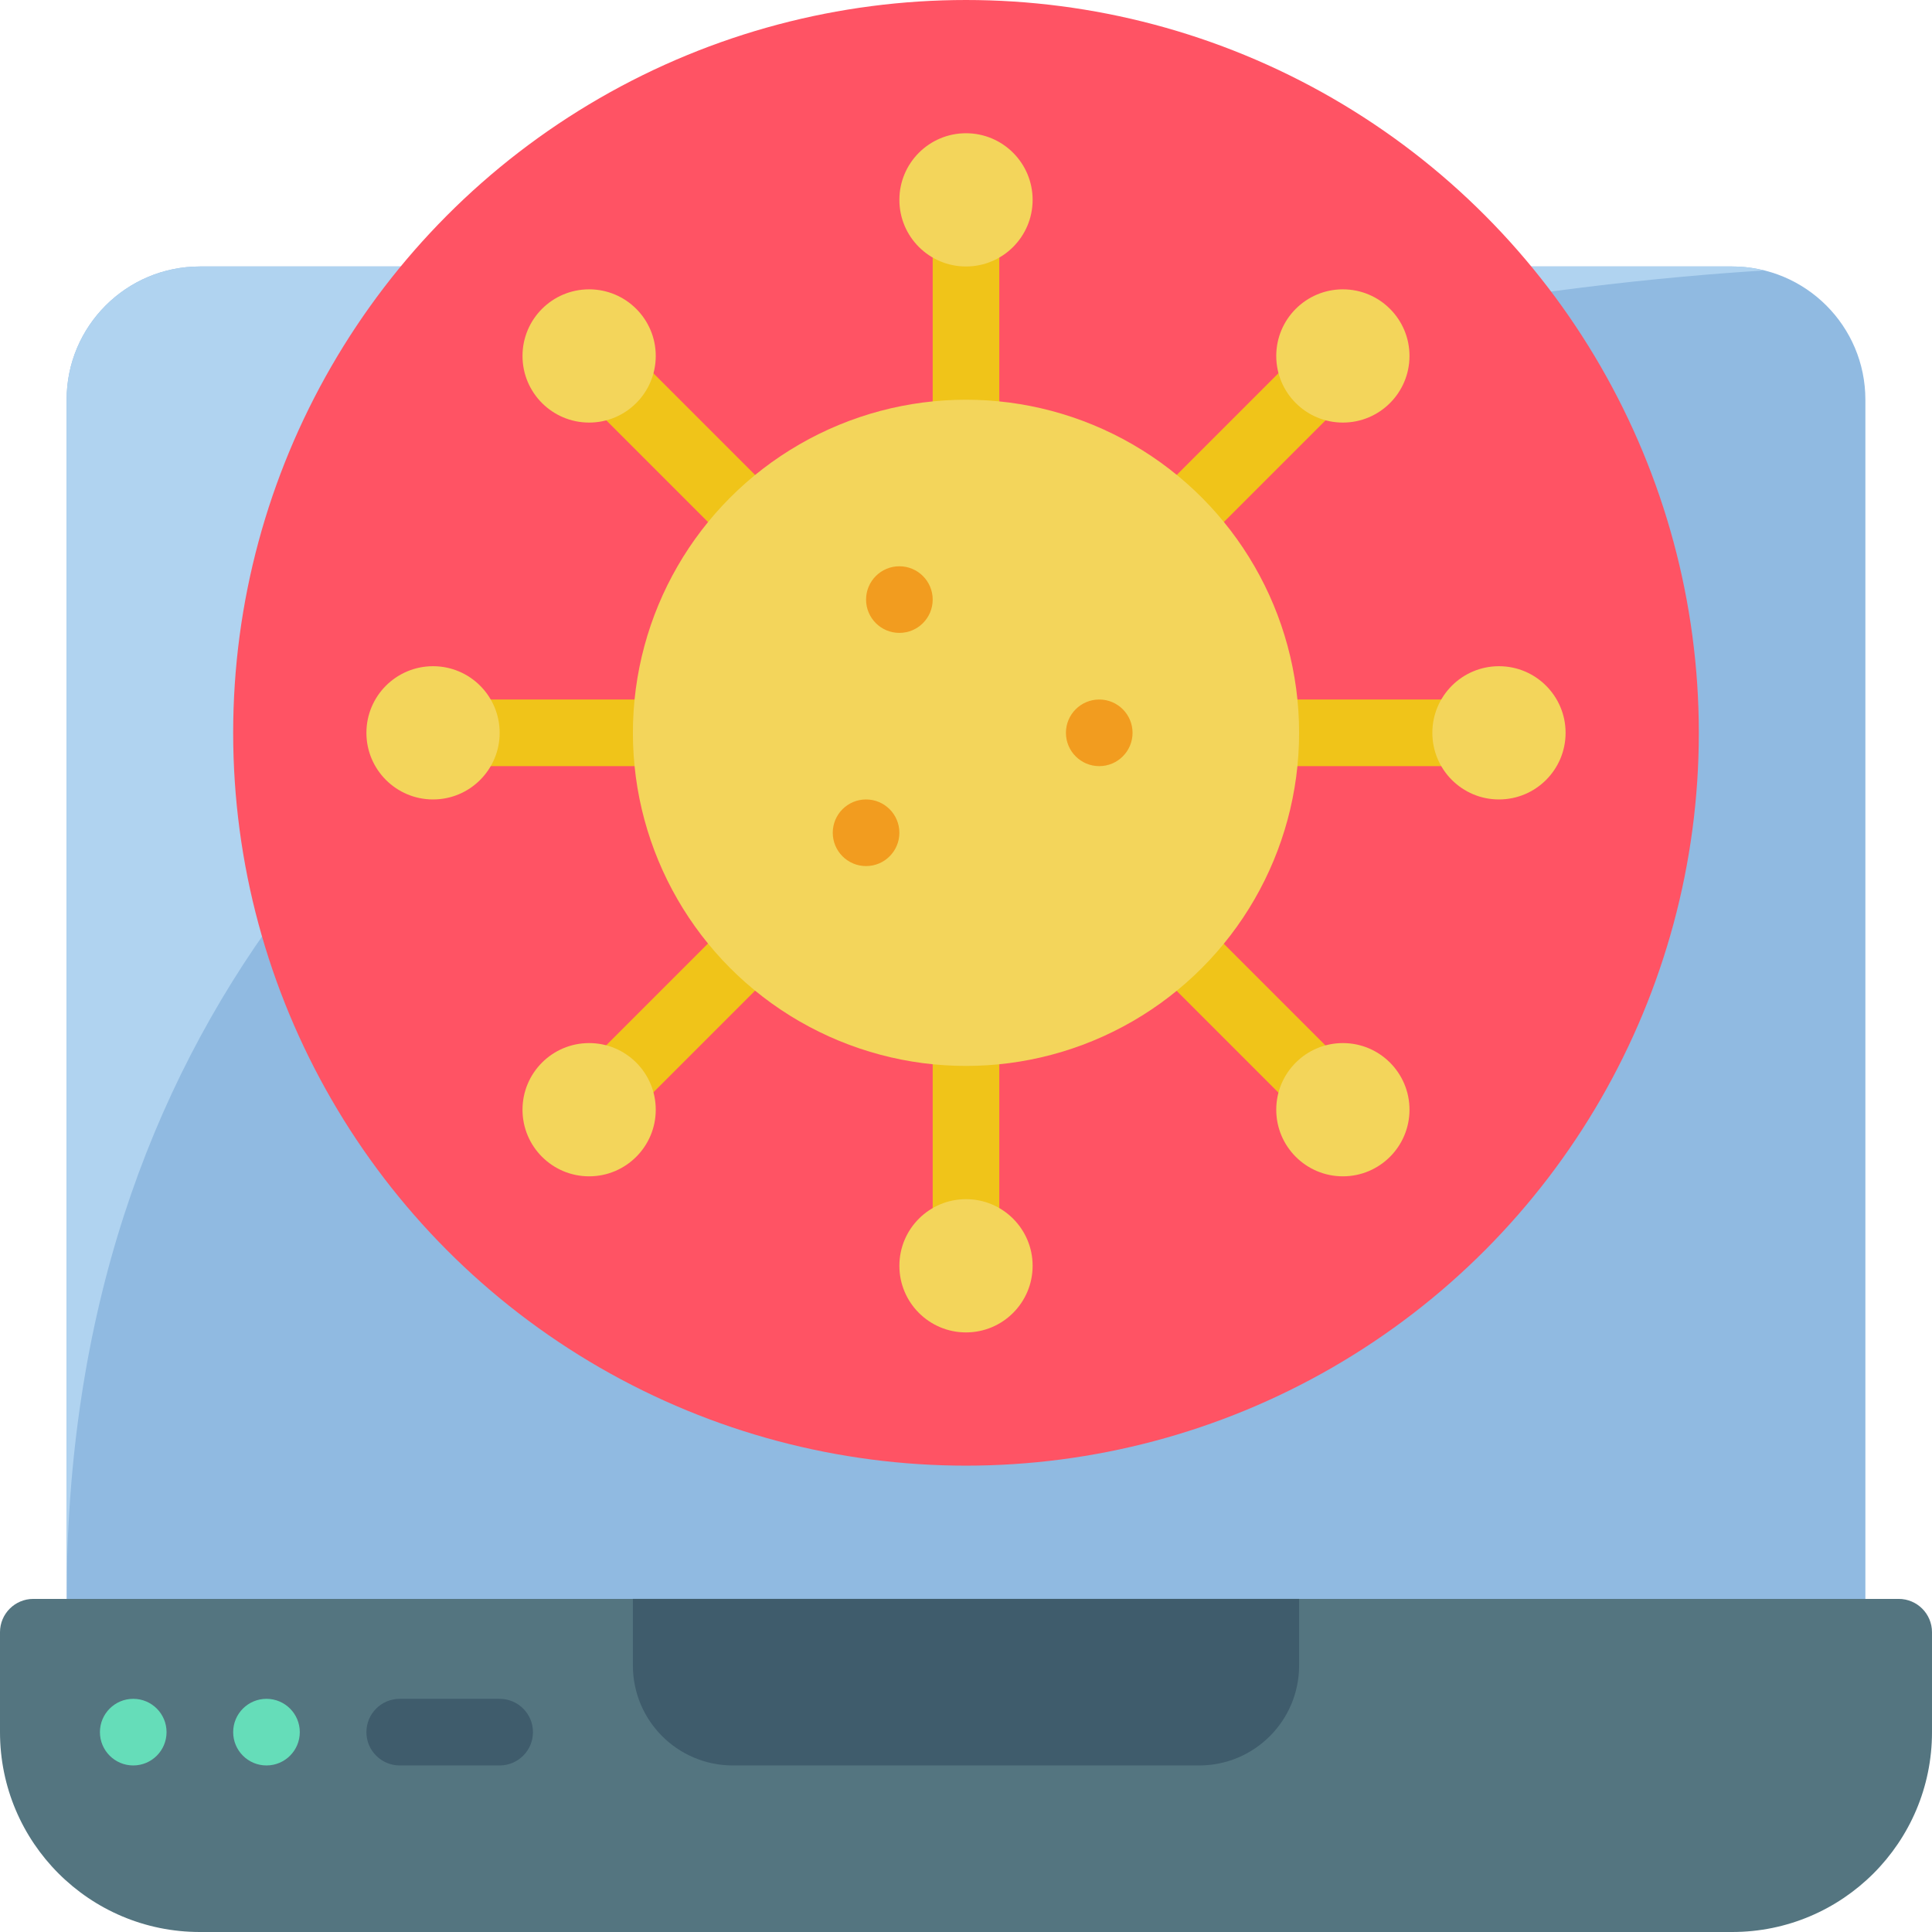 <svg height="512" viewBox="0 0 58 58" width="512" xmlns="http://www.w3.org/2000/svg"><g id="Page-1" fill="none" fill-rule="evenodd"><g id="048---Laptop-Virus"><path id="Path" d="m35.43 8h16.57c2.209 0 4 1.791 4 4v38h-54v-38c0-2.209 1.791-4 4-4z" fill="#90bae1"/><path id="Path" d="m52.95 8.12c-11.41.71-50.95 5.65-50.95 39.88v-36c0-2.209 1.791-4 4-4h46c.321-.001.64.039.95.12z" fill="#b0d3f0"/><path id="Path" d="m52 58h-46c-3.314 0-6-2.686-6-6v-3c0-.552.448-1 1-1h56c.552 0 1 .448 1 1v3c0 3.314-2.686 6-6 6z" fill="#547580"/><path id="Path" d="m19 48h20v2c0 1.657-1.343 3-3 3h-14c-1.657 0-3-1.343-3-3z" fill="#3f5c6c"/><path id="Path" d="m15 53h-3c-.552 0-1-.448-1-1s.448-1 1-1h3c.552 0 1 .448 1 1s-.448 1-1 1z" fill="#3f5c6c"/><circle id="Oval" cx="4" cy="52" fill="#65ddb9" r="1"/><circle id="Oval" cx="8" cy="52" fill="#65ddb9" r="1"/><circle id="Oval" cx="29" cy="22" fill="#ff5364" r="22"/><path id="Rectangle" d="m28 6.625h2v6.75h-2z" fill="#f0c419"/><path id="Rectangle" d="m19.515 9.292h2v8.444h-2z" fill="#f0c419" transform="matrix(.707 -.707 .707 .707 -3.547 18.465)"/><path id="Rectangle" d="m13 21h8v2h-8z" fill="#f0c419"/><path id="Rectangle" d="m16.293 29.485h8.444v2h-8.444z" fill="#f0c419" transform="matrix(.707 -.707 .707 .707 -15.547 23.435)"/><path id="Rectangle" d="m28 30h2v8h-2z" fill="#f0c419"/><path id="Rectangle" d="m36.486 26.971h2v7.03h-2z" fill="#f0c419" transform="matrix(.707 -.707 .707 .707 -10.577 35.436)"/><path id="Rectangle" d="m37.625 21h6.75v2h-6.75z" fill="#f0c419"/><path id="Rectangle" d="m33.264 12.515h8.444v2h-8.444z" fill="#f0c419" transform="matrix(.707 -.707 .707 .707 1.423 30.465)"/><g fill="#f3d55b"><circle id="Oval" cx="29" cy="22" r="10"/><circle id="Oval" cx="29" cy="6" r="2"/><circle id="Oval" cx="17.686" cy="10.686" r="2"/><circle id="Oval" cx="13" cy="22" r="2"/><circle id="Oval" cx="17.686" cy="33.314" r="2"/><circle id="Oval" cx="29" cy="38" r="2"/><circle id="Oval" cx="40.314" cy="33.314" r="2"/><circle id="Oval" cx="45" cy="22" r="2"/><circle id="Oval" cx="40.314" cy="10.686" r="2"/></g><circle id="Oval" cx="27" cy="18" fill="#f29c1f" r="1"/><circle id="Oval" cx="33" cy="22" fill="#f29c1f" r="1"/><circle id="Oval" cx="26" cy="25" fill="#f29c1f" r="1"/></g></g></svg>